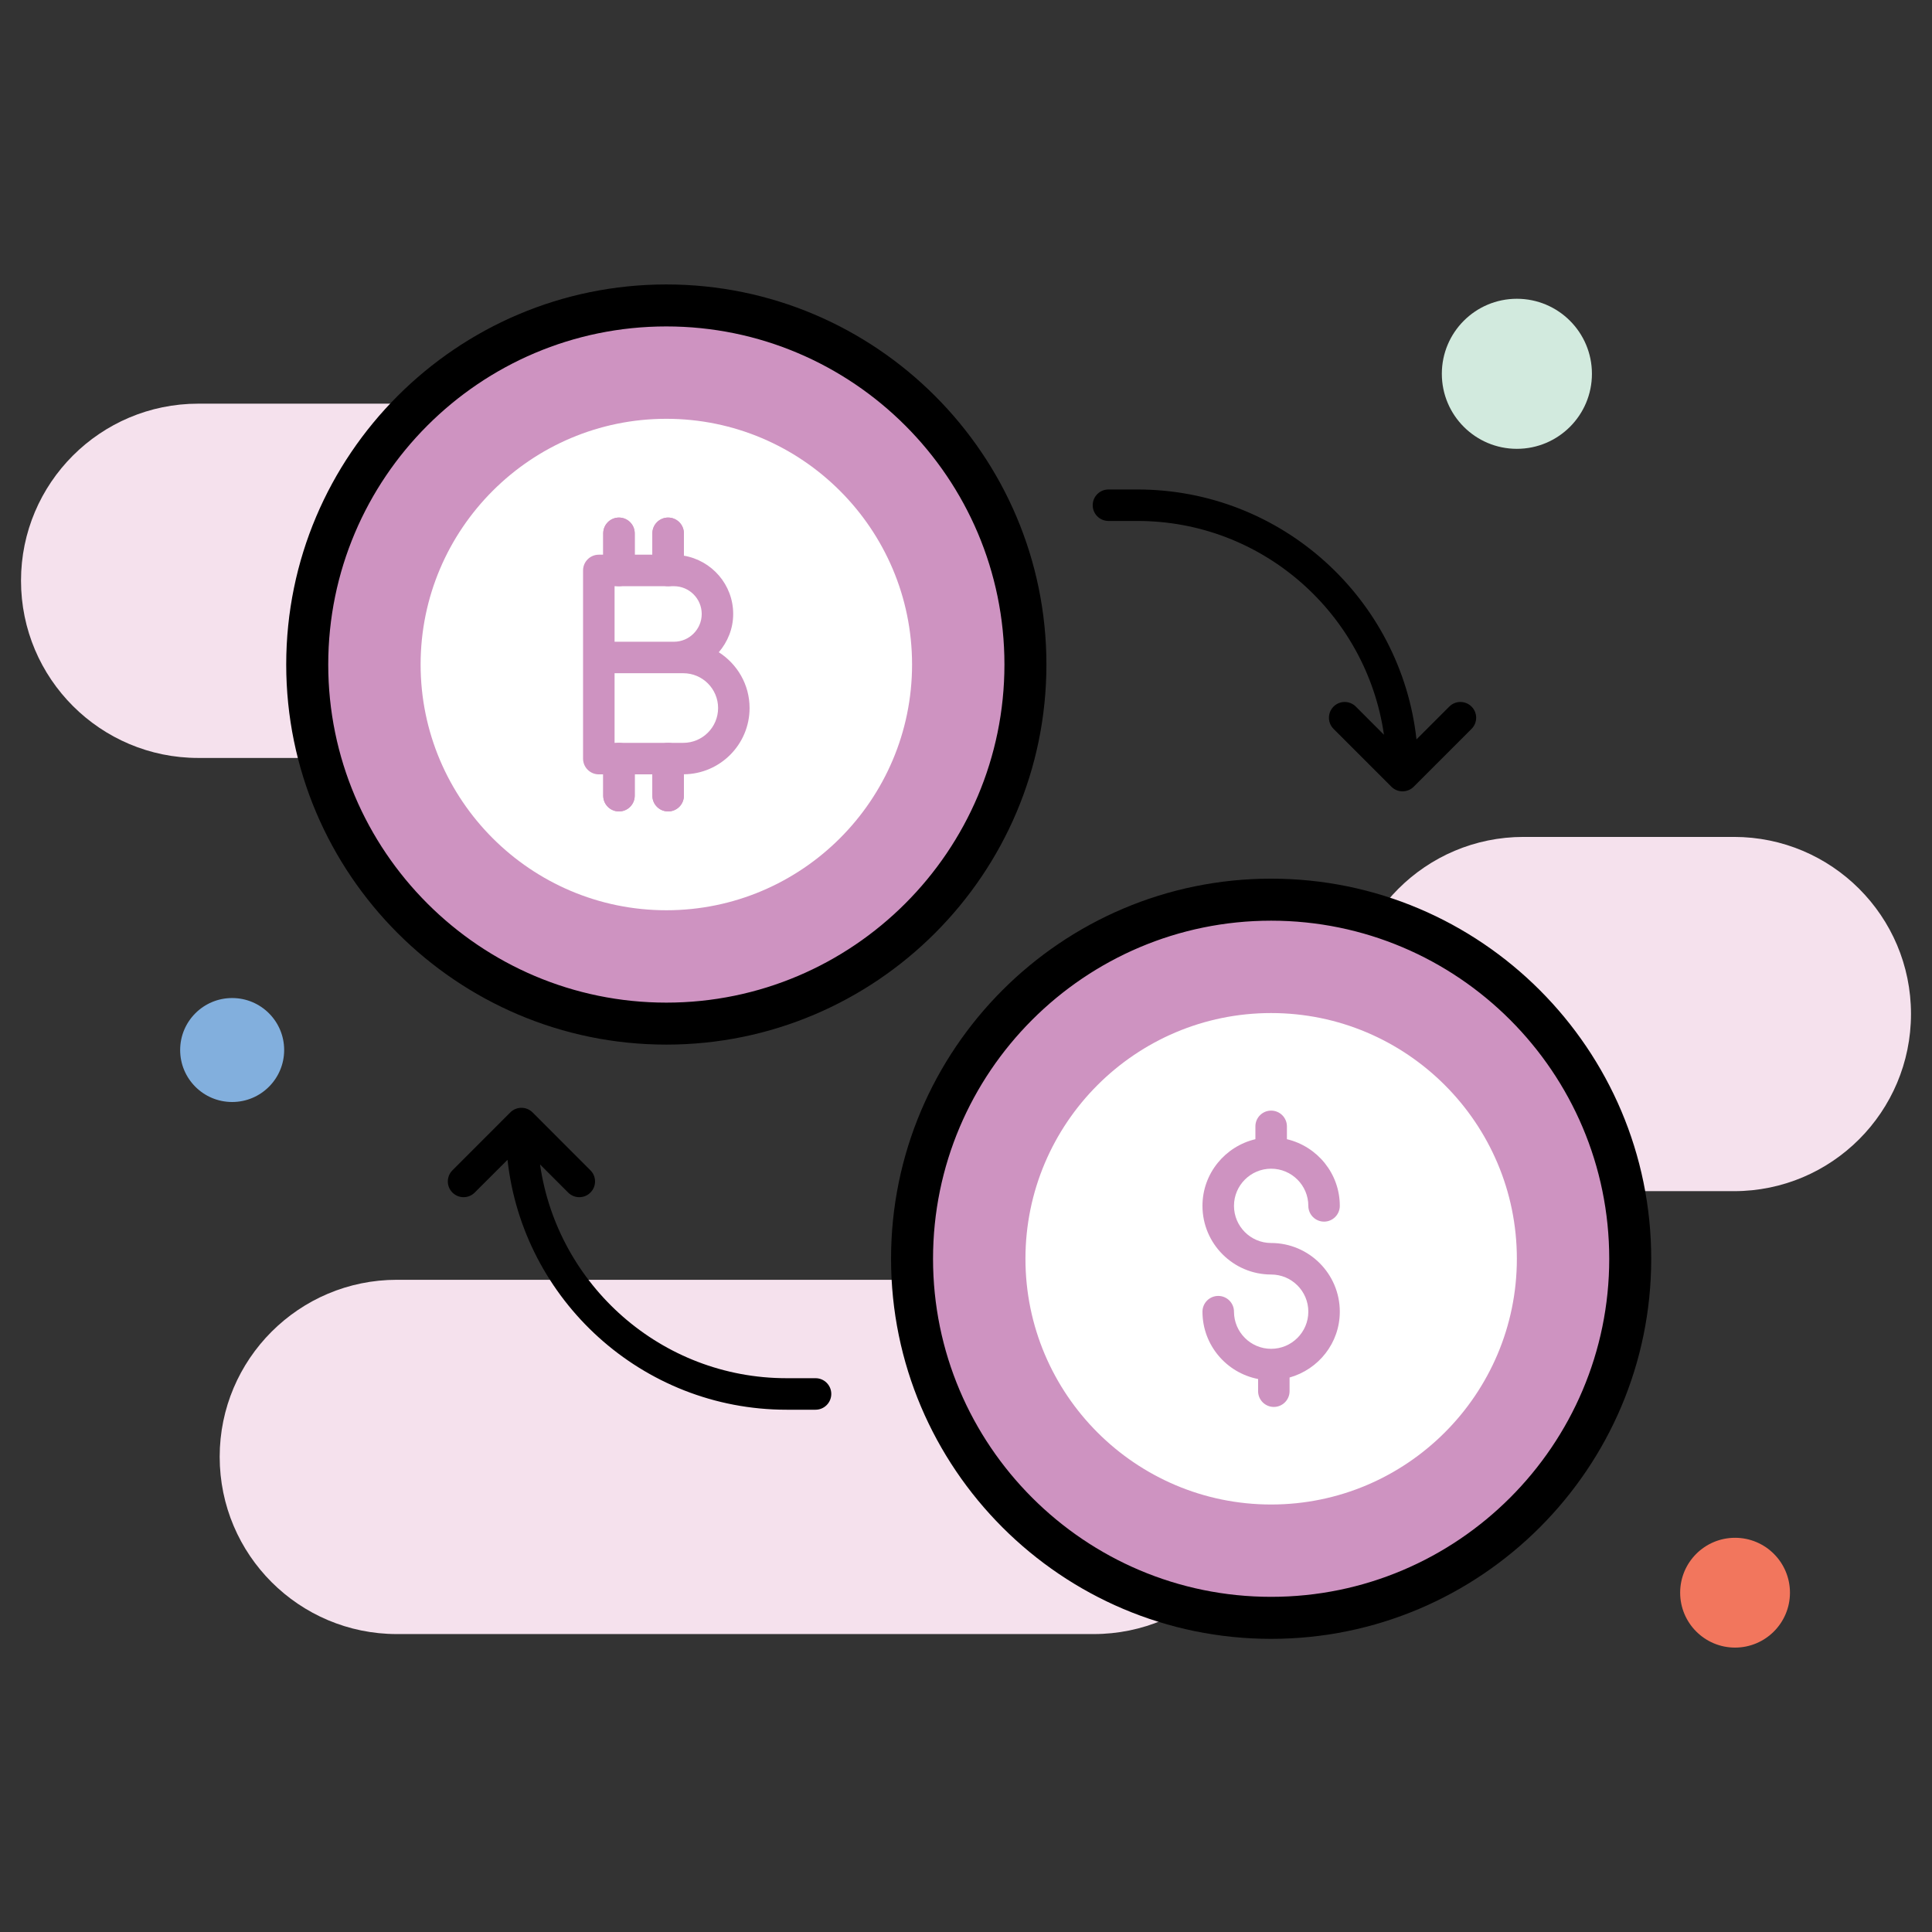 <svg xmlns="http://www.w3.org/2000/svg" width="48" height="48" viewBox="0 0 48 48" fill="none">
  <rect x="0" y="0" width="48" height="48" fill="#333333" stroke="none"/>
  <path d="M20.802 18.831H4.925C2.499 18.831 0.522 16.864 0.522 14.427C0.522 12.001 2.494 10.029 4.925 10.029H20.802C23.244 10.029 25.2 12.017 25.2 14.427C25.2 16.859 23.228 18.831 20.802 18.831ZM47.478 25.191C47.478 27.622 45.511 29.594 43.08 29.594H37.852C35.395 29.594 33.454 27.599 33.454 25.191C33.454 22.765 35.421 20.793 37.852 20.793H43.08C45.504 20.793 47.478 22.759 47.478 25.191ZM31.57 36.194C31.57 38.626 29.604 40.598 27.172 40.598H9.861C7.435 40.598 5.458 38.631 5.458 36.194C5.458 33.768 7.43 31.796 9.861 31.796H27.172C29.612 31.796 31.57 33.775 31.57 36.194Z" fill="#F5E1ED"/>
  <path d="M37.686 11.151C38.716 11.151 39.551 10.316 39.551 9.287C39.551 8.257 38.716 7.423 37.686 7.423C36.657 7.423 35.822 8.257 35.822 9.287C35.822 10.316 36.657 11.151 37.686 11.151Z" fill="#D2EADE"/>
  <path d="M5.768 27.379C6.481 27.379 7.06 26.801 7.06 26.087C7.06 25.374 6.481 24.796 5.768 24.796C5.054 24.796 4.476 25.374 4.476 26.087C4.476 26.801 5.054 27.379 5.768 27.379Z" fill="#82AFDD"/>
  <path d="M43.107 40.934C43.86 40.934 44.471 40.323 44.471 39.57C44.471 38.816 43.86 38.206 43.107 38.206C42.354 38.206 41.743 38.816 41.743 39.57C41.743 40.323 42.354 40.934 43.107 40.934Z" fill="#F2765D"/>
  <path d="M16.555 25.432C21.482 25.432 25.476 21.437 25.476 16.51C25.476 11.583 21.482 7.588 16.555 7.588C11.627 7.588 7.633 11.583 7.633 16.51C7.633 21.437 11.627 25.432 16.555 25.432Z" fill="#CE93C1"/>
  <path d="M16.555 22.615C13.189 22.615 10.45 19.876 10.45 16.51C10.45 13.144 13.189 10.405 16.555 10.405C19.921 10.405 22.66 13.144 22.66 16.51C22.66 19.876 19.921 22.615 16.555 22.615Z" fill="white"/>
  <path d="M16.599 14.564C16.383 14.564 16.208 14.388 16.208 14.172V13.251C16.208 13.034 16.383 12.859 16.599 12.859C16.815 12.859 16.991 13.034 16.991 13.251V14.172C16.991 14.388 16.815 14.564 16.599 14.564ZM15.378 14.564C15.162 14.564 14.987 14.388 14.987 14.172V13.251C14.987 13.034 15.162 12.859 15.378 12.859C15.594 12.859 15.769 13.034 15.769 13.251V14.172C15.769 14.388 15.594 14.564 15.378 14.564ZM16.599 20.16C16.383 20.16 16.208 19.985 16.208 19.769V18.848C16.208 18.631 16.383 18.456 16.599 18.456C16.815 18.456 16.991 18.631 16.991 18.848V19.769C16.991 19.985 16.815 20.16 16.599 20.16ZM15.378 20.16C15.162 20.16 14.987 19.985 14.987 19.769V18.848C14.987 18.631 15.162 18.456 15.378 18.456C15.594 18.456 15.769 18.631 15.769 18.848V19.769C15.769 19.985 15.594 20.16 15.378 20.16Z" fill="#CE93C1"/>
  <path d="M18.623 17.591C18.623 17.008 18.317 16.498 17.858 16.205C18.078 15.948 18.216 15.618 18.216 15.254C18.216 14.526 17.685 13.924 16.991 13.806V13.251C16.991 13.034 16.816 12.859 16.599 12.859C16.384 12.859 16.208 13.034 16.208 13.251V13.781H15.77V13.251C15.77 13.034 15.594 12.859 15.378 12.859C15.162 12.859 14.987 13.034 14.987 13.251V13.781H14.878C14.662 13.781 14.486 13.956 14.486 14.172V18.848C14.486 19.064 14.662 19.239 14.878 19.239H14.987V19.769C14.987 19.985 15.162 20.16 15.378 20.16C15.594 20.16 15.77 19.985 15.77 19.769V19.239H16.208V19.769C16.208 19.985 16.384 20.16 16.599 20.16C16.816 20.16 16.991 19.985 16.991 19.769V19.237C17.892 19.229 18.623 18.495 18.623 17.591ZM17.434 15.254C17.434 15.634 17.124 15.944 16.744 15.944H15.269V14.564H16.744C17.124 14.564 17.434 14.873 17.434 15.254ZM16.976 18.456H15.269V16.726H16.744H16.976C17.453 16.726 17.841 17.114 17.841 17.591C17.841 18.068 17.453 18.456 16.976 18.456Z" fill="#CE93C1"/>
  <path d="M31.581 40.195C36.509 40.195 40.503 36.201 40.503 31.273C40.503 26.346 36.509 22.352 31.581 22.352C26.654 22.352 22.66 26.346 22.66 31.273C22.66 36.201 26.654 40.195 31.581 40.195Z" fill="#CE93C1"/>
  <path d="M31.581 37.379C28.215 37.379 25.477 34.64 25.477 31.274C25.477 27.907 28.215 25.169 31.581 25.169C34.948 25.169 37.686 27.907 37.686 31.274C37.686 34.64 34.948 37.379 31.581 37.379Z" fill="white"/>
  <path d="M31.581 30.882C31.072 30.882 30.658 30.468 30.658 29.959C30.658 29.45 31.072 29.036 31.581 29.036C32.091 29.036 32.505 29.45 32.505 29.959C32.505 30.175 32.68 30.351 32.896 30.351C33.112 30.351 33.287 30.175 33.287 29.959C33.287 29.154 32.725 28.481 31.973 28.303V27.984C31.973 27.768 31.797 27.593 31.581 27.593C31.365 27.593 31.19 27.768 31.19 27.984V28.303C30.438 28.481 29.875 29.154 29.875 29.959C29.875 30.9 30.641 31.665 31.581 31.665C32.091 31.665 32.505 32.079 32.505 32.588C32.505 33.097 32.091 33.511 31.581 33.511C31.072 33.511 30.658 33.097 30.658 32.588C30.658 32.372 30.483 32.197 30.267 32.197C30.051 32.197 29.875 32.372 29.875 32.588C29.875 33.418 30.471 34.109 31.257 34.261V34.563C31.257 34.779 31.432 34.955 31.648 34.955C31.864 34.955 32.039 34.779 32.039 34.563V34.224C32.757 34.022 33.287 33.369 33.287 32.588C33.287 31.648 32.522 30.882 31.581 30.882Z" fill="#CE93C1"/>
  <path d="M25.998 16.51C25.998 11.303 21.762 7.067 16.555 7.067C11.348 7.067 7.111 11.303 7.111 16.51C7.111 21.717 11.348 25.953 16.555 25.953C21.762 25.953 25.998 21.717 25.998 16.51ZM8.155 16.51C8.155 11.878 11.923 8.11 16.555 8.11C21.186 8.11 24.955 11.878 24.955 16.51C24.955 21.142 21.186 24.91 16.555 24.91C11.923 24.91 8.155 21.142 8.155 16.51ZM31.581 21.83C26.374 21.83 22.138 26.067 22.138 31.274C22.138 36.481 26.374 40.717 31.581 40.717C36.788 40.717 41.024 36.481 41.024 31.274C41.024 26.067 36.788 21.83 31.581 21.83ZM31.581 39.673C26.949 39.673 23.181 35.905 23.181 31.274C23.181 26.642 26.949 22.874 31.581 22.874C36.213 22.874 39.981 26.642 39.981 31.274C39.981 35.905 36.213 39.673 31.581 39.673ZM27.539 12.943H28.26C31.375 12.943 33.953 15.257 34.384 18.255L33.685 17.555C33.532 17.402 33.284 17.402 33.132 17.555C32.979 17.708 32.979 17.956 33.132 18.109L34.569 19.546C34.722 19.699 34.97 19.699 35.123 19.546L36.56 18.109C36.713 17.956 36.713 17.708 36.56 17.555C36.407 17.402 36.16 17.402 36.007 17.555L35.192 18.37C34.808 14.883 31.847 12.161 28.26 12.161H27.539C27.323 12.161 27.148 12.336 27.148 12.552C27.148 12.768 27.323 12.943 27.539 12.943ZM20.262 34.241H19.542C16.427 34.241 13.848 31.927 13.417 28.93L14.116 29.629C14.269 29.782 14.517 29.782 14.669 29.629C14.822 29.476 14.822 29.229 14.669 29.076L13.232 27.638C13.079 27.485 12.831 27.485 12.678 27.638L11.241 29.076C11.088 29.229 11.088 29.476 11.241 29.629C11.394 29.782 11.641 29.782 11.794 29.629L12.609 28.815C12.993 32.301 15.954 35.024 19.542 35.024H20.262C20.478 35.024 20.653 34.848 20.653 34.632C20.653 34.416 20.478 34.241 20.262 34.241Z" fill="black"/>
</svg>